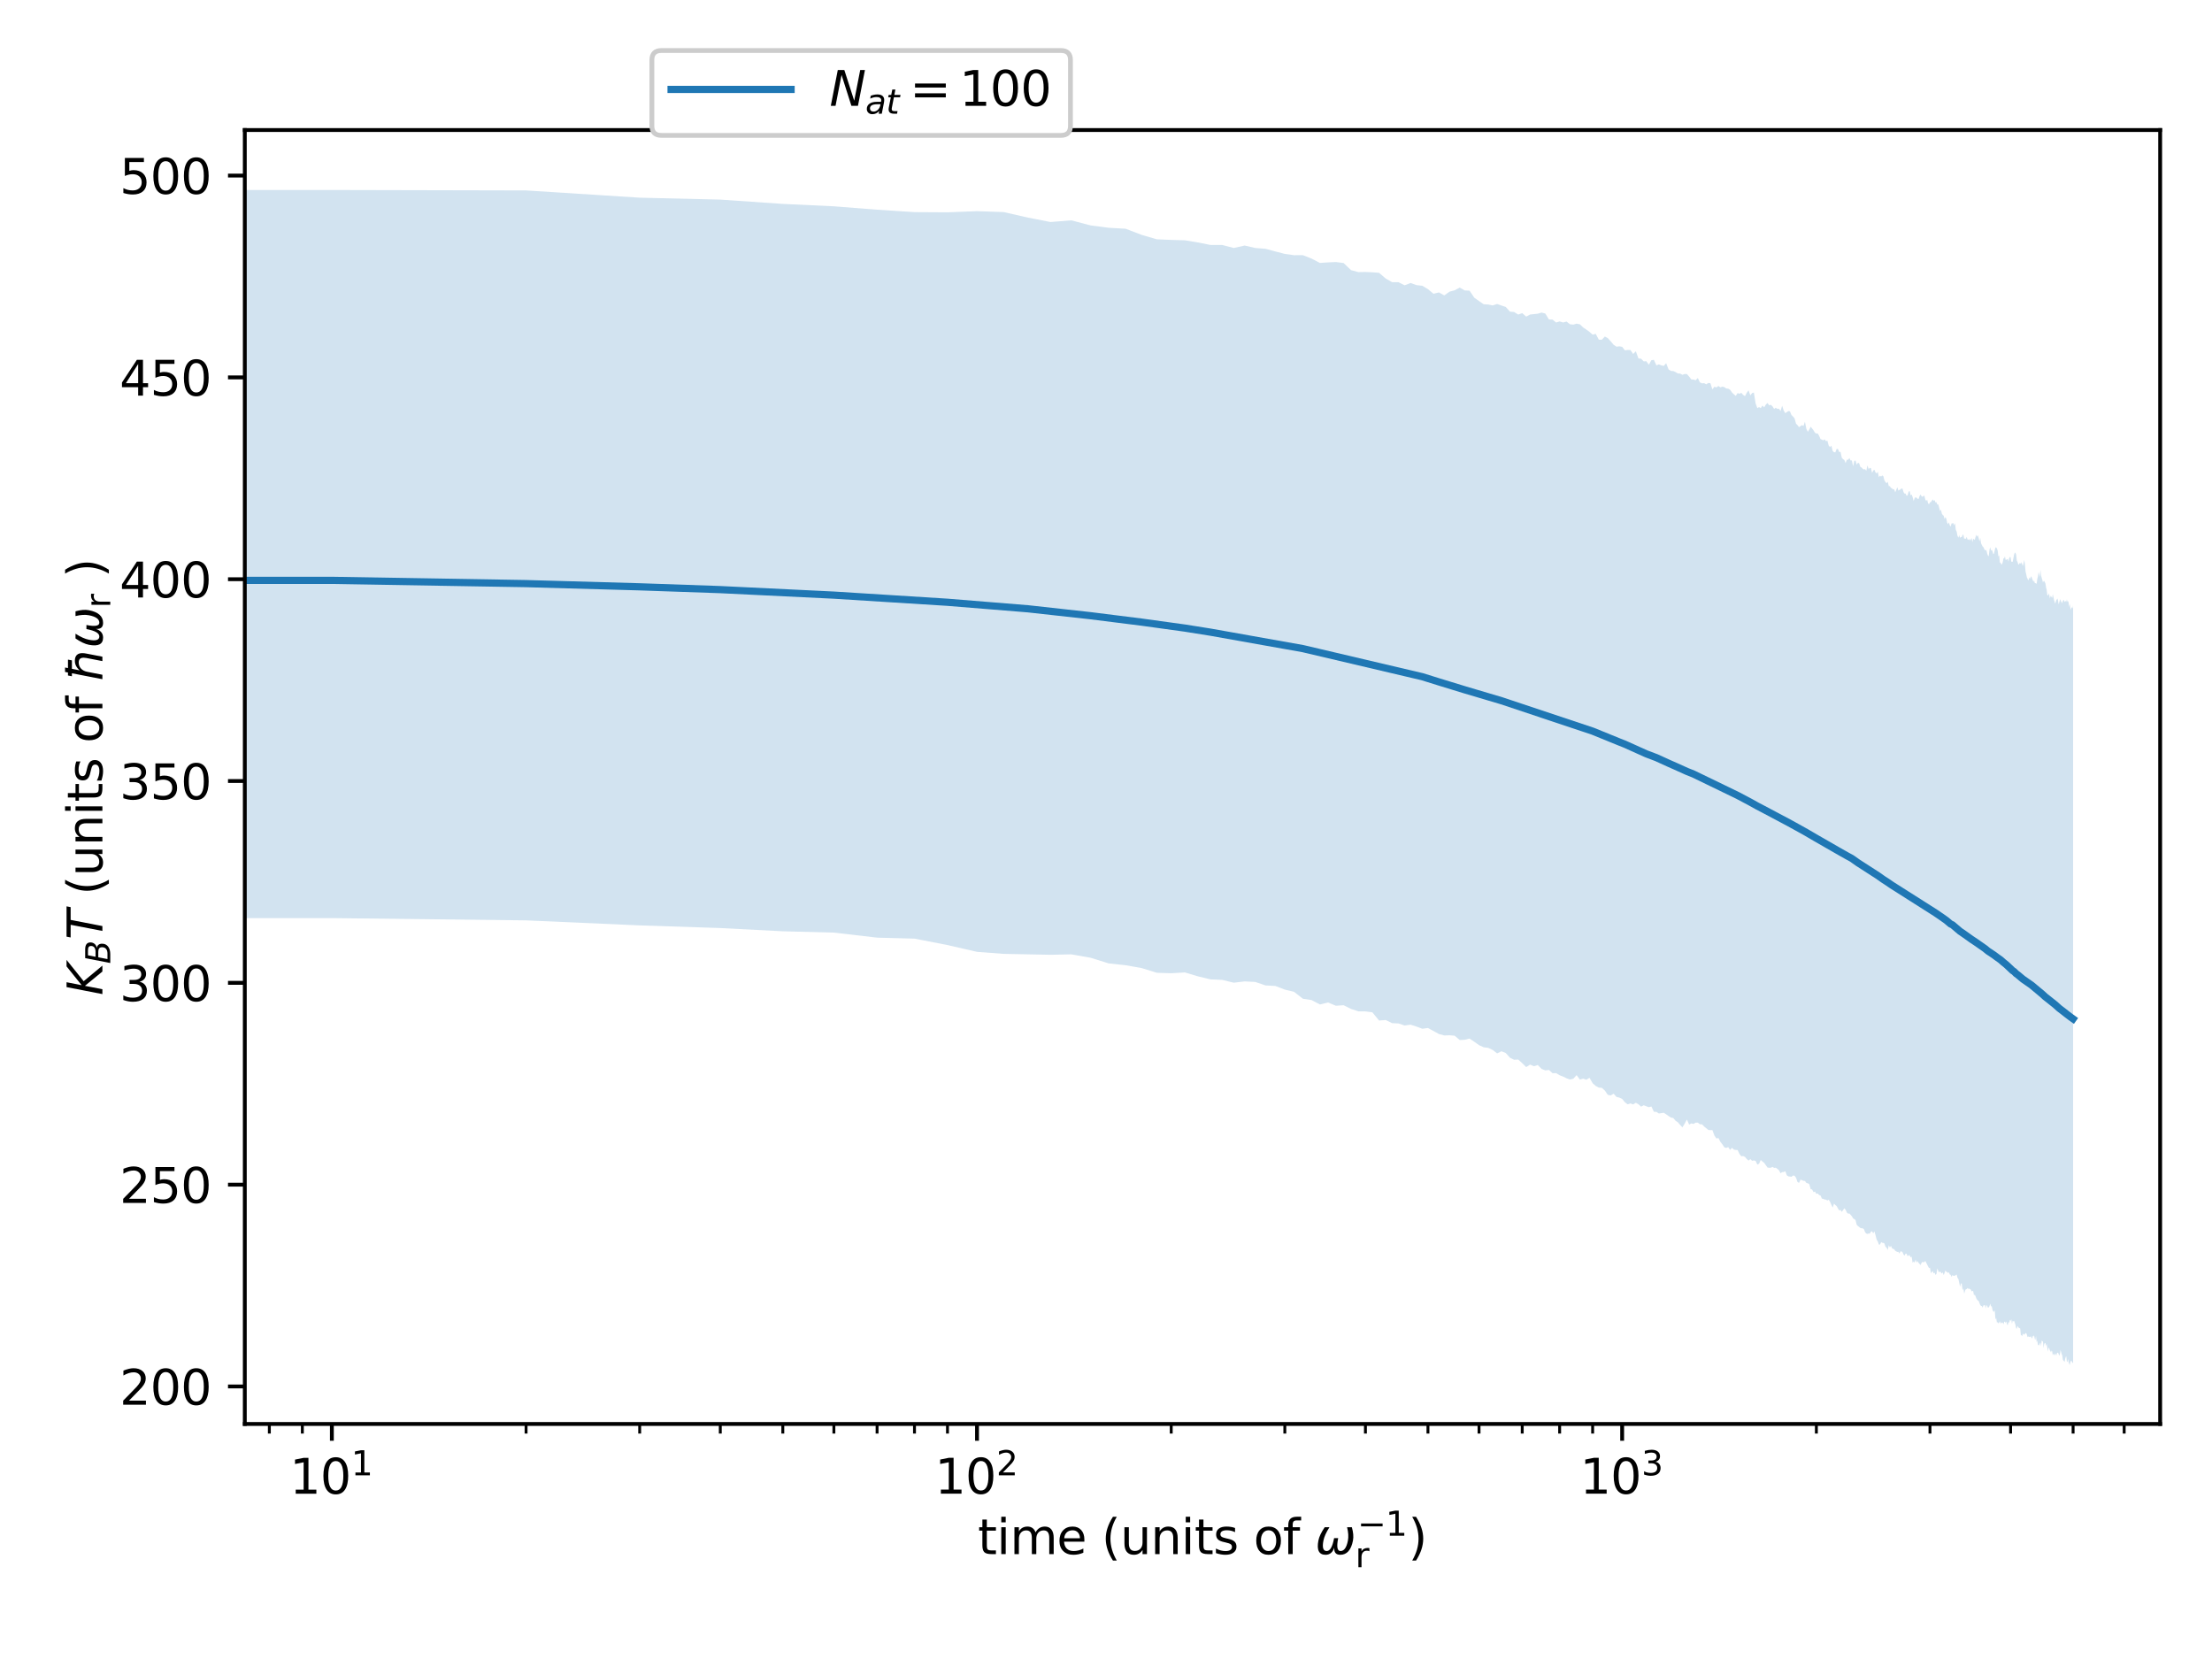 <?xml version="1.0" encoding="utf-8" standalone="no"?>
<!DOCTYPE svg PUBLIC "-//W3C//DTD SVG 1.1//EN"
  "http://www.w3.org/Graphics/SVG/1.1/DTD/svg11.dtd">
<svg xmlns:xlink="http://www.w3.org/1999/xlink" width="460.8pt" height="345.6pt" viewBox="0 0 460.8 345.6" xmlns="http://www.w3.org/2000/svg" version="1.1">
 <defs>
  <style type="text/css">*{stroke-linejoin: round; stroke-linecap: butt}</style>
 </defs>
 <g id="figure_1">
  <g id="patch_1">
   <path d="M 0 345.6 
L 460.8 345.6 
L 460.8 0 
L 0 0 
z
" style="fill: #ffffff"/>
  </g>
  <g id="axes_1">
   <g id="patch_2">
    <path d="M 50.998 296.636 
L 450 296.636 
L 450 27.089 
L 50.998 27.089 
z
" style="fill: #ffffff"/>
   </g>
   <g id="PolyCollection_1">
    <path d="M -134460.638 39.341 
L -134460.638 189.08 
L 69.134 191.257 
L 109.591 191.73 
L 133.257 192.775 
L 150.049 193.328 
L 163.073 194.003 
L 173.714 194.278 
L 182.712 195.329 
L 190.506 195.534 
L 197.38 196.872 
L 203.53 198.287 
L 209.093 198.708 
L 214.171 198.806 
L 218.843 198.899 
L 223.169 198.806 
L 227.196 199.519 
L 230.963 200.693 
L 234.501 201.078 
L 237.837 201.67 
L 240.993 202.649 
L 243.987 202.742 
L 246.835 202.577 
L 249.55 203.389 
L 252.144 204.016 
L 254.628 204.13 
L 257.011 204.715 
L 259.3 204.443 
L 261.503 204.558 
L 263.626 205.283 
L 265.674 205.39 
L 267.653 206.154 
L 269.567 206.61 
L 271.42 208.06 
L 273.216 208.328 
L 274.958 209.25 
L 276.65 208.837 
L 278.294 209.515 
L 279.894 209.408 
L 281.45 210.182 
L 282.966 210.682 
L 284.444 210.695 
L 285.885 210.882 
L 287.292 212.598 
L 288.665 212.488 
L 290.007 213.141 
L 291.319 213.2 
L 292.601 213.631 
L 293.857 213.461 
L 295.086 213.856 
L 296.289 214.309 
L 297.468 214.152 
L 298.624 214.776 
L 299.757 215.408 
L 300.869 215.707 
L 301.96 215.668 
L 303.031 215.756 
L 304.083 216.655 
L 305.116 216.604 
L 306.131 216.35 
L 307.129 217.022 
L 308.11 217.72 
L 309.075 218.169 
L 310.024 218.288 
L 310.958 218.726 
L 311.877 219.437 
L 312.782 218.997 
L 313.673 219.358 
L 314.55 220.345 
L 315.415 220.768 
L 316.267 220.721 
L 317.107 221.477 
L 317.935 222.292 
L 318.751 221.775 
L 319.556 222.116 
L 320.351 221.864 
L 321.134 222.668 
L 321.907 222.976 
L 322.67 222.892 
L 323.423 223.571 
L 324.167 223.554 
L 324.901 223.995 
L 325.626 224.27 
L 326.342 224.628 
L 327.05 224.886 
L 327.749 224.718 
L 328.439 223.967 
L 329.122 224.904 
L 329.797 224.698 
L 330.464 224.93 
L 331.123 224.525 
L 331.776 225.663 
L 332.421 226.226 
L 333.058 226.565 
L 333.689 226.614 
L 334.314 227.179 
L 334.931 228.075 
L 335.543 228.196 
L 336.147 227.834 
L 336.746 228.509 
L 337.339 228.654 
L 337.925 228.922 
L 338.506 229.633 
L 339.081 230.051 
L 339.65 229.862 
L 340.214 230.072 
L 340.773 229.723 
L 341.326 230.045 
L 341.874 230.531 
L 342.417 230.243 
L 342.955 230.456 
L 343.488 230.655 
L 344.016 230.502 
L 344.54 231.607 
L 345.059 231.621 
L 345.573 231.961 
L 346.083 231.887 
L 346.588 231.811 
L 347.089 232.129 
L 347.586 232.486 
L 348.078 232.808 
L 348.567 232.888 
L 349.051 233.483 
L 349.532 233.785 
L 350.008 234.349 
L 350.481 234.848 
L 350.949 234.073 
L 351.415 233.22 
L 351.876 234.274 
L 352.334 234.017 
L 352.788 234.139 
L 353.239 233.859 
L 353.686 233.866 
L 354.13 234.211 
L 354.57 234.218 
L 355.008 234.68 
L 355.441 235.026 
L 355.872 235.39 
L 356.3 235.432 
L 356.724 235.416 
L 357.146 236.568 
L 357.564 237.165 
L 357.98 237.067 
L 358.392 237.872 
L 358.802 238.386 
L 359.208 239.007 
L 359.612 239.141 
L 360.013 238.96 
L 360.412 239.544 
L 360.808 239.106 
L 361.201 239.489 
L 361.591 239.55 
L 361.979 239.575 
L 362.364 240.393 
L 362.747 240.868 
L 363.127 240.829 
L 363.505 241.001 
L 363.88 241.446 
L 364.253 241.772 
L 364.624 241.465 
L 364.992 241.812 
L 365.358 241.746 
L 365.722 241.832 
L 366.083 242.604 
L 366.442 242.429 
L 366.799 241.647 
L 367.154 241.975 
L 367.507 242.24 
L 367.857 242.73 
L 368.206 243.223 
L 368.552 243.266 
L 368.896 243.258 
L 369.239 243.087 
L 369.579 243.288 
L 369.918 243.251 
L 370.254 243.486 
L 370.588 243.783 
L 370.921 244.413 
L 371.252 244.162 
L 371.58 244.155 
L 371.907 243.986 
L 372.233 244.849 
L 372.556 245.067 
L 372.878 245.093 
L 373.197 245.153 
L 373.515 244.882 
L 373.832 244.929 
L 374.147 245.344 
L 374.459 246.24 
L 374.771 246.415 
L 375.08 245.747 
L 375.388 245.856 
L 375.695 245.989 
L 376 246.012 
L 376.303 246.428 
L 376.604 246.496 
L 376.905 246.681 
L 377.203 247.736 
L 377.5 247.789 
L 377.796 248.357 
L 378.09 248.223 
L 378.382 248.7 
L 378.673 248.628 
L 378.963 248.955 
L 379.251 249.048 
L 379.538 249.694 
L 379.823 249.75 
L 380.108 249.88 
L 380.39 249.906 
L 380.671 250.088 
L 380.951 249.92 
L 381.23 250.348 
L 381.507 250.981 
L 381.783 251.562 
L 382.058 250.726 
L 382.331 251.023 
L 382.603 251.245 
L 382.874 251.733 
L 383.144 252.163 
L 383.412 252.043 
L 383.679 252.447 
L 383.945 252.077 
L 384.21 251.704 
L 384.473 252.013 
L 384.736 252.594 
L 384.997 252.837 
L 385.257 252.795 
L 385.516 253.068 
L 385.773 253.36 
L 386.03 253.811 
L 386.285 253.958 
L 386.54 254.16 
L 386.793 255.161 
L 387.045 255.404 
L 387.296 255.59 
L 387.546 255.814 
L 387.795 255.867 
L 388.043 255.888 
L 388.29 256.048 
L 388.535 256.696 
L 388.78 256.969 
L 389.024 257.044 
L 389.267 256.969 
L 389.508 256.97 
L 389.749 256.59 
L 389.989 256.491 
L 390.227 256.938 
L 390.465 256.499 
L 390.702 257.287 
L 390.938 258.243 
L 391.173 258.613 
L 391.407 259.259 
L 391.64 259.268 
L 391.872 258.761 
L 392.103 258.897 
L 392.333 258.916 
L 392.562 259.039 
L 392.791 259.73 
L 393.018 259.908 
L 393.245 260.401 
L 393.471 259.399 
L 393.696 259.881 
L 393.92 259.521 
L 394.143 260.037 
L 394.365 260.164 
L 394.587 260.225 
L 394.807 260.56 
L 395.027 260.681 
L 395.246 260.809 
L 395.465 260.766 
L 395.682 261.148 
L 395.899 260.683 
L 396.114 260.686 
L 396.329 260.851 
L 396.543 261.326 
L 396.757 261.568 
L 396.969 261.142 
L 397.181 261.17 
L 397.392 261.719 
L 397.603 261.481 
L 397.812 261.515 
L 398.021 261.934 
L 398.229 261.789 
L 398.437 263.071 
L 398.643 262.781 
L 398.849 263.04 
L 399.054 262.37 
L 399.259 263.022 
L 399.462 262.697 
L 399.665 263.067 
L 399.868 263.27 
L 400.069 263.543 
L 400.27 263.121 
L 400.471 262.874 
L 400.67 262.933 
L 400.869 262.949 
L 401.067 262.654 
L 401.265 263.045 
L 401.461 263.437 
L 401.658 263.813 
L 401.853 264.169 
L 402.048 264.079 
L 402.242 265.251 
L 402.436 264.965 
L 402.629 264.792 
L 402.821 265.281 
L 403.013 265.118 
L 403.204 265.592 
L 403.394 265.405 
L 403.584 264.21 
L 403.773 264.75 
L 403.962 265.086 
L 404.15 264.85 
L 404.337 265.072 
L 404.524 265.312 
L 404.71 265.043 
L 404.896 265.631 
L 405.081 265.193 
L 405.265 264.652 
L 405.449 264.922 
L 405.632 265.012 
L 405.815 265.177 
L 405.997 265.054 
L 406.179 265.51 
L 406.36 265.567 
L 406.54 266.009 
L 406.72 265.61 
L 406.899 265.766 
L 407.078 265.767 
L 407.256 265.748 
L 407.434 265.608 
L 407.611 265.524 
L 407.788 266.22 
L 407.964 266.42 
L 408.139 267.219 
L 408.314 268.041 
L 408.489 267.391 
L 408.663 267.358 
L 408.836 268.794 
L 409.009 268.392 
L 409.182 269.483 
L 409.354 268.9 
L 409.525 268.554 
L 409.696 268.546 
L 409.866 268.325 
L 410.036 268.487 
L 410.206 268.444 
L 410.375 268.554 
L 410.543 268.61 
L 410.711 269.034 
L 410.878 268.925 
L 411.045 268.976 
L 411.212 269.811 
L 411.378 269.719 
L 411.544 270.018 
L 411.709 270.506 
L 411.873 270.747 
L 412.038 270.95 
L 412.201 271.022 
L 412.365 271.468 
L 412.527 271.873 
L 412.69 272.048 
L 412.852 272.075 
L 413.013 272.412 
L 413.174 271.924 
L 413.335 271.937 
L 413.495 271.841 
L 413.654 272.543 
L 413.814 271.868 
L 413.973 272.076 
L 414.131 272.423 
L 414.289 272.345 
L 414.446 272.078 
L 414.604 271.583 
L 414.76 272.13 
L 414.917 272.121 
L 415.072 272.859 
L 415.228 273.186 
L 415.383 273.289 
L 415.537 272.959 
L 415.692 274.871 
L 415.845 274.571 
L 415.999 275.538 
L 416.152 275.419 
L 416.304 275.7 
L 416.457 275.553 
L 416.608 275.225 
L 416.76 275.637 
L 416.911 275.652 
L 417.061 275.464 
L 417.212 275.567 
L 417.362 275.873 
L 417.511 275.359 
L 417.66 275.315 
L 417.809 275.603 
L 417.957 275.264 
L 418.105 275.902 
L 418.253 276.075 
L 418.4 275.323 
L 418.547 275.653 
L 418.693 274.943 
L 418.839 275.173 
L 418.985 274.817 
L 419.13 275.807 
L 419.275 275.11 
L 419.42 275.308 
L 419.564 275.118 
L 419.708 275.535 
L 419.852 275.944 
L 419.995 276.706 
L 420.138 276.791 
L 420.281 276.237 
L 420.423 276.434 
L 420.565 276.633 
L 420.706 276.667 
L 420.847 276.77 
L 420.988 278.204 
L 421.128 278.12 
L 421.269 278.362 
L 421.408 277.819 
L 421.548 277.917 
L 421.687 278.086 
L 421.826 277.852 
L 421.964 277.712 
L 422.102 277.72 
L 422.24 278.054 
L 422.378 278.553 
L 422.515 278.409 
L 422.652 278.441 
L 422.788 278.519 
L 422.925 278.494 
L 423.06 278.333 
L 423.196 278.702 
L 423.331 278.811 
L 423.466 278.323 
L 423.601 278.398 
L 423.735 278.141 
L 423.869 278.883 
L 424.003 279.136 
L 424.136 278.304 
L 424.269 279.571 
L 424.402 279.285 
L 424.535 280.095 
L 424.667 280.259 
L 424.799 280.238 
L 424.93 279.884 
L 425.062 279.683 
L 425.193 280.432 
L 425.324 279.223 
L 425.454 279.408 
L 425.584 279.431 
L 425.714 280.83 
L 425.844 279.97 
L 425.973 279.787 
L 426.102 279.777 
L 426.23 280.397 
L 426.359 279.936 
L 426.487 280.766 
L 426.615 281.592 
L 426.742 280.765 
L 426.87 280.815 
L 426.997 281.254 
L 427.124 281.475 
L 427.25 281.699 
L 427.376 281.361 
L 427.502 281.527 
L 427.628 282.293 
L 427.753 282.126 
L 427.878 281.942 
L 428.003 282.396 
L 428.128 282.216 
L 428.252 281.91 
L 428.376 282.414 
L 428.5 281.919 
L 428.623 281.783 
L 428.747 281.794 
L 428.87 282.147 
L 428.992 282.425 
L 429.115 282.145 
L 429.237 281.216 
L 429.359 281.609 
L 429.481 282.049 
L 429.602 282.344 
L 429.724 283.219 
L 429.845 283.432 
L 429.965 283.528 
L 430.086 283.734 
L 430.206 283.125 
L 430.326 282.679 
L 430.446 282.549 
L 430.565 283.625 
L 430.684 283.746 
L 430.803 283.081 
L 430.922 283.77 
L 431.041 284.077 
L 431.159 284.384 
L 431.277 283.79 
L 431.395 283.533 
L 431.512 283.461 
L 431.63 283.696 
L 431.747 283.969 
L 431.864 283.848 
L 431.864 126.142 
L 431.864 126.142 
L 431.747 126.764 
L 431.63 126.524 
L 431.512 126.59 
L 431.395 127.043 
L 431.277 126.578 
L 431.159 125.781 
L 431.041 126.442 
L 430.922 125.501 
L 430.803 125.221 
L 430.684 125.351 
L 430.565 124.839 
L 430.446 125.381 
L 430.326 125.139 
L 430.206 125.388 
L 430.086 125.325 
L 429.965 125.046 
L 429.845 124.968 
L 429.724 125.204 
L 429.602 125.677 
L 429.481 125.383 
L 429.359 125.368 
L 429.237 124.823 
L 429.115 125.056 
L 428.992 125.413 
L 428.87 125.902 
L 428.747 125.286 
L 428.623 124.692 
L 428.5 124.833 
L 428.376 124.99 
L 428.252 125.359 
L 428.128 125.754 
L 428.003 125.354 
L 427.878 124.93 
L 427.753 124.304 
L 427.628 123.761 
L 427.502 124.62 
L 427.376 124.18 
L 427.25 124.504 
L 427.124 124.05 
L 426.997 124.7 
L 426.87 123.6 
L 426.742 123.877 
L 426.615 124.061 
L 426.487 123.95 
L 426.359 122.881 
L 426.23 122.37 
L 426.102 121.514 
L 425.973 121.303 
L 425.844 120.993 
L 425.714 121.044 
L 425.584 121.35 
L 425.454 120.791 
L 425.324 120.368 
L 425.193 119.889 
L 425.062 118.677 
L 424.93 120.228 
L 424.799 119.704 
L 424.667 119.155 
L 424.535 120.14 
L 424.402 120.614 
L 424.269 121.658 
L 424.136 121.489 
L 424.003 121.506 
L 423.869 121.42 
L 423.735 120.914 
L 423.601 121.22 
L 423.466 120.846 
L 423.331 120.559 
L 423.196 120.135 
L 423.06 120.097 
L 422.925 120.597 
L 422.788 120.281 
L 422.652 120.611 
L 422.515 120.928 
L 422.378 120.541 
L 422.24 120.3 
L 422.102 119.644 
L 421.964 119.095 
L 421.826 117.592 
L 421.687 116.634 
L 421.548 117.249 
L 421.408 117.906 
L 421.269 117.601 
L 421.128 117.091 
L 420.988 117.434 
L 420.847 117.32 
L 420.706 117.309 
L 420.565 117.614 
L 420.423 117.527 
L 420.281 117.018 
L 420.138 116.813 
L 419.995 115.539 
L 419.852 115.148 
L 419.708 115.152 
L 419.564 115.567 
L 419.42 116.323 
L 419.275 117.052 
L 419.13 116.989 
L 418.985 117.03 
L 418.839 116.069 
L 418.693 116.008 
L 418.547 116.291 
L 418.4 117.002 
L 418.253 116.43 
L 418.105 116.516 
L 417.957 116.597 
L 417.809 116.626 
L 417.66 115.887 
L 417.511 116.329 
L 417.362 116.283 
L 417.212 117.086 
L 417.061 117.551 
L 416.911 117.556 
L 416.76 117.246 
L 416.608 117.162 
L 416.457 115.668 
L 416.304 115.93 
L 416.152 114.708 
L 415.999 114.258 
L 415.845 114.051 
L 415.692 114.029 
L 415.537 114.625 
L 415.383 115.334 
L 415.228 115.431 
L 415.072 114.828 
L 414.917 114.517 
L 414.76 114.7 
L 414.604 113.98 
L 414.446 114.501 
L 414.289 115.871 
L 414.131 115.761 
L 413.973 115.337 
L 413.814 114.672 
L 413.654 114.55 
L 413.495 114.637 
L 413.335 114.312 
L 413.174 113.98 
L 413.013 113.831 
L 412.852 113.518 
L 412.69 113.172 
L 412.527 112.041 
L 412.365 112.79 
L 412.201 112.104 
L 412.038 111.468 
L 411.873 111.831 
L 411.709 111.386 
L 411.544 111.859 
L 411.378 112.455 
L 411.212 112.36 
L 411.045 112.226 
L 410.878 112.963 
L 410.711 112.065 
L 410.543 112.365 
L 410.375 112.591 
L 410.206 112.277 
L 410.036 112.468 
L 409.866 112.363 
L 409.696 111.814 
L 409.525 112.28 
L 409.354 112.13 
L 409.182 112.28 
L 409.009 111.382 
L 408.836 111.435 
L 408.663 111.913 
L 408.489 111.856 
L 408.314 112.058 
L 408.139 111.478 
L 407.964 112.01 
L 407.788 111.637 
L 407.611 110.762 
L 407.434 110.375 
L 407.256 108.968 
L 407.078 109.438 
L 406.899 108.953 
L 406.72 109.028 
L 406.54 109.033 
L 406.36 109.688 
L 406.179 109.454 
L 405.997 108.804 
L 405.815 109.194 
L 405.632 108.899 
L 405.449 108.069 
L 405.265 107.708 
L 405.081 108.124 
L 404.896 107.415 
L 404.71 107.295 
L 404.524 107.01 
L 404.337 106.169 
L 404.15 106.481 
L 403.962 105.758 
L 403.773 105.062 
L 403.584 105.119 
L 403.394 104.606 
L 403.204 104.681 
L 403.013 104.173 
L 402.821 104.329 
L 402.629 104.035 
L 402.436 104.304 
L 402.242 104.586 
L 402.048 104.654 
L 401.853 105.035 
L 401.658 104.872 
L 401.461 104.077 
L 401.265 104.369 
L 401.067 104.028 
L 400.869 103.229 
L 400.67 103.363 
L 400.471 103.495 
L 400.27 103.336 
L 400.069 103.004 
L 399.868 103.377 
L 399.665 103.957 
L 399.462 103.893 
L 399.259 103.692 
L 399.054 103.579 
L 398.849 103.761 
L 398.643 104.393 
L 398.437 103.554 
L 398.229 103.025 
L 398.021 103.2 
L 397.812 102.297 
L 397.603 102.413 
L 397.392 103.175 
L 397.181 103.289 
L 396.969 102.806 
L 396.757 102.835 
L 396.543 102.521 
L 396.329 101.802 
L 396.114 101.752 
L 395.899 101.951 
L 395.682 102.066 
L 395.465 102.202 
L 395.246 101.495 
L 395.027 102.035 
L 394.807 102.558 
L 394.587 101.891 
L 394.365 101.982 
L 394.143 101.72 
L 393.92 101.649 
L 393.696 101.268 
L 393.471 101.269 
L 393.245 100.353 
L 393.018 100.652 
L 392.791 100.453 
L 392.562 100.064 
L 392.333 99.199 
L 392.103 99.039 
L 391.872 99.272 
L 391.64 99.087 
L 391.407 99.412 
L 391.173 98.275 
L 390.938 98.626 
L 390.702 98.413 
L 390.465 97.842 
L 390.227 98.028 
L 389.989 98.517 
L 389.749 97.524 
L 389.508 97.454 
L 389.267 97.738 
L 389.024 96.938 
L 388.78 98.079 
L 388.535 97.73 
L 388.29 97.797 
L 388.043 97.658 
L 387.795 97.388 
L 387.546 97.262 
L 387.296 96.514 
L 387.045 96.399 
L 386.793 96.797 
L 386.54 95.934 
L 386.285 95.994 
L 386.03 97.151 
L 385.773 95.908 
L 385.516 95.932 
L 385.257 95.417 
L 384.997 95.779 
L 384.736 95.756 
L 384.473 96.475 
L 384.21 95.821 
L 383.945 95.654 
L 383.679 95.358 
L 383.412 94.096 
L 383.144 94.186 
L 382.874 93.507 
L 382.603 93.529 
L 382.331 94.233 
L 382.058 94.199 
L 381.783 93.939 
L 381.507 92.822 
L 381.23 93.134 
L 380.951 92.824 
L 380.671 91.788 
L 380.39 91.906 
L 380.108 91.527 
L 379.823 91.737 
L 379.538 91.574 
L 379.251 91.486 
L 378.963 90.806 
L 378.673 90.304 
L 378.382 90.309 
L 378.09 90.157 
L 377.796 89.655 
L 377.5 89.261 
L 377.203 88.898 
L 376.905 89.471 
L 376.604 89.949 
L 376.303 89.356 
L 376 87.852 
L 375.695 88.748 
L 375.388 88.562 
L 375.08 88.768 
L 374.771 88.98 
L 374.459 88.571 
L 374.147 88.262 
L 373.832 87.13 
L 373.515 86.76 
L 373.197 86.455 
L 372.878 85.682 
L 372.556 85.632 
L 372.233 85.844 
L 371.907 86.066 
L 371.58 85.524 
L 371.252 84.523 
L 370.921 85.619 
L 370.588 85.139 
L 370.254 85.174 
L 369.918 84.938 
L 369.579 85.18 
L 369.239 84.633 
L 368.896 84.327 
L 368.552 84.436 
L 368.206 83.947 
L 367.857 84.279 
L 367.507 84.861 
L 367.154 84.481 
L 366.799 85.016 
L 366.442 84.799 
L 366.083 85.019 
L 365.722 84.019 
L 365.358 81.767 
L 364.992 81.889 
L 364.624 82.353 
L 364.253 81.31 
L 363.88 81.815 
L 363.505 82.533 
L 363.127 82.254 
L 362.747 81.837 
L 362.364 82.026 
L 361.979 81.881 
L 361.591 82.473 
L 361.201 82.14 
L 360.808 81.765 
L 360.412 81.192 
L 360.013 80.965 
L 359.612 80.923 
L 359.208 80.648 
L 358.802 80.537 
L 358.392 80.698 
L 357.98 80.397 
L 357.564 80.708 
L 357.146 80.56 
L 356.724 81.107 
L 356.3 79.821 
L 355.872 79.772 
L 355.441 80.065 
L 355.008 79.822 
L 354.57 79.854 
L 354.13 79.672 
L 353.686 78.753 
L 353.239 79.205 
L 352.788 79.077 
L 352.334 79.044 
L 351.876 78.451 
L 351.415 77.917 
L 350.949 77.915 
L 350.481 78.082 
L 350.008 77.819 
L 349.532 77.799 
L 349.051 77.508 
L 348.567 77.295 
L 348.078 77.27 
L 347.586 76.945 
L 347.089 75.662 
L 346.588 76.231 
L 346.083 76.11 
L 345.573 75.902 
L 345.059 76.121 
L 344.54 74.961 
L 344.016 75.031 
L 343.488 75.972 
L 342.955 75.247 
L 342.417 75.283 
L 341.874 74.724 
L 341.326 74.676 
L 340.773 73.184 
L 340.214 73.731 
L 339.65 72.923 
L 339.081 72.907 
L 338.506 72.989 
L 337.925 72.253 
L 337.339 72.138 
L 336.746 72.221 
L 336.147 71.825 
L 335.543 71.103 
L 334.931 70.432 
L 334.314 70.103 
L 333.689 70.774 
L 333.058 70.756 
L 332.421 69.551 
L 331.776 69.713 
L 331.123 69.137 
L 330.464 68.656 
L 329.797 68.215 
L 329.122 67.558 
L 328.439 67.423 
L 327.749 67.626 
L 327.05 67.549 
L 326.342 66.982 
L 325.626 67.178 
L 324.901 66.957 
L 324.167 67.189 
L 323.423 66.574 
L 322.67 66.549 
L 321.907 65.309 
L 321.134 65.11 
L 320.351 65.35 
L 319.556 65.435 
L 318.751 65.52 
L 317.935 65.956 
L 317.107 65.23 
L 316.267 65.525 
L 315.415 64.994 
L 314.55 64.915 
L 313.673 63.944 
L 312.782 63.648 
L 311.877 63.324 
L 310.958 63.626 
L 310.024 63.434 
L 309.075 63.384 
L 308.11 62.716 
L 307.129 62.02 
L 306.131 60.549 
L 305.116 60.502 
L 304.083 59.906 
L 303.031 60.475 
L 301.96 60.758 
L 300.869 61.541 
L 299.757 60.915 
L 298.624 61.194 
L 297.468 60.234 
L 296.289 59.528 
L 295.086 59.402 
L 293.857 58.949 
L 292.601 59.433 
L 291.319 58.781 
L 290.007 58.785 
L 288.665 58.017 
L 287.292 56.833 
L 285.885 56.725 
L 284.444 56.66 
L 282.966 56.684 
L 281.45 56.272 
L 279.894 54.791 
L 278.294 54.588 
L 276.65 54.66 
L 274.958 54.775 
L 273.216 53.867 
L 271.42 53.159 
L 269.567 53.165 
L 267.653 52.892 
L 265.674 52.381 
L 263.626 51.825 
L 261.503 51.66 
L 259.3 51.153 
L 257.011 51.66 
L 254.628 51.037 
L 252.144 51.026 
L 249.55 50.509 
L 246.835 50.061 
L 243.987 49.977 
L 240.993 49.85 
L 237.837 48.933 
L 234.501 47.654 
L 230.963 47.449 
L 227.196 46.959 
L 223.169 45.898 
L 218.843 46.249 
L 214.171 45.339 
L 209.093 44.179 
L 203.53 43.989 
L 197.38 44.23 
L 190.506 44.189 
L 182.712 43.687 
L 173.714 42.976 
L 163.073 42.477 
L 150.049 41.579 
L 133.257 41.181 
L 109.591 39.67 
L 69.134 39.577 
L -134460.638 39.341 
z
" clip-path="url(#p4fe9c28c47)" style="fill: #1f77b4; fill-opacity: 0.2"/>
   </g>
   <g id="matplotlib.axis_1">
    <g id="xtick_1">
     <g id="line2d_1">
      <defs>
       <path id="m43606845c3" d="M 0 0 
L 0 3.5 
" style="stroke: #000000; stroke-width: 0.8"/>
      </defs>
      <g>
       <use xlink:href="#m43606845c3" x="69.134" y="296.636" style="stroke: #000000; stroke-width: 0.8"/>
      </g>
     </g>
     <g id="text_1">
      <!-- $\mathdefault{10^{1}}$ -->
      <g transform="translate(60.334 311.234) scale(0.1 -0.1)">
       <defs>
        <path id="DejaVuSans-31" d="M 794 531 
L 1825 531 
L 1825 4091 
L 703 3866 
L 703 4441 
L 1819 4666 
L 2450 4666 
L 2450 531 
L 3481 531 
L 3481 0 
L 794 0 
L 794 531 
z
" transform="scale(0.016)"/>
        <path id="DejaVuSans-30" d="M 2034 4250 
Q 1547 4250 1301 3770 
Q 1056 3291 1056 2328 
Q 1056 1369 1301 889 
Q 1547 409 2034 409 
Q 2525 409 2770 889 
Q 3016 1369 3016 2328 
Q 3016 3291 2770 3770 
Q 2525 4250 2034 4250 
z
M 2034 4750 
Q 2819 4750 3233 4129 
Q 3647 3509 3647 2328 
Q 3647 1150 3233 529 
Q 2819 -91 2034 -91 
Q 1250 -91 836 529 
Q 422 1150 422 2328 
Q 422 3509 836 4129 
Q 1250 4750 2034 4750 
z
" transform="scale(0.016)"/>
       </defs>
       <use xlink:href="#DejaVuSans-31" transform="translate(0 0.684)"/>
       <use xlink:href="#DejaVuSans-30" transform="translate(63.623 0.684)"/>
       <use xlink:href="#DejaVuSans-31" transform="translate(128.203 38.966) scale(0.7)"/>
      </g>
     </g>
    </g>
    <g id="xtick_2">
     <g id="line2d_2">
      <g>
       <use xlink:href="#m43606845c3" x="203.53" y="296.636" style="stroke: #000000; stroke-width: 0.8"/>
      </g>
     </g>
     <g id="text_2">
      <!-- $\mathdefault{10^{2}}$ -->
      <g transform="translate(194.73 311.234) scale(0.1 -0.1)">
       <defs>
        <path id="DejaVuSans-32" d="M 1228 531 
L 3431 531 
L 3431 0 
L 469 0 
L 469 531 
Q 828 903 1448 1529 
Q 2069 2156 2228 2338 
Q 2531 2678 2651 2914 
Q 2772 3150 2772 3378 
Q 2772 3750 2511 3984 
Q 2250 4219 1831 4219 
Q 1534 4219 1204 4116 
Q 875 4013 500 3803 
L 500 4441 
Q 881 4594 1212 4672 
Q 1544 4750 1819 4750 
Q 2544 4750 2975 4387 
Q 3406 4025 3406 3419 
Q 3406 3131 3298 2873 
Q 3191 2616 2906 2266 
Q 2828 2175 2409 1742 
Q 1991 1309 1228 531 
z
" transform="scale(0.016)"/>
       </defs>
       <use xlink:href="#DejaVuSans-31" transform="translate(0 0.766)"/>
       <use xlink:href="#DejaVuSans-30" transform="translate(63.623 0.766)"/>
       <use xlink:href="#DejaVuSans-32" transform="translate(128.203 39.047) scale(0.7)"/>
      </g>
     </g>
    </g>
    <g id="xtick_3">
     <g id="line2d_3">
      <g>
       <use xlink:href="#m43606845c3" x="337.925" y="296.636" style="stroke: #000000; stroke-width: 0.8"/>
      </g>
     </g>
     <g id="text_3">
      <!-- $\mathdefault{10^{3}}$ -->
      <g transform="translate(329.125 311.234) scale(0.1 -0.1)">
       <defs>
        <path id="DejaVuSans-33" d="M 2597 2516 
Q 3050 2419 3304 2112 
Q 3559 1806 3559 1356 
Q 3559 666 3084 287 
Q 2609 -91 1734 -91 
Q 1441 -91 1130 -33 
Q 819 25 488 141 
L 488 750 
Q 750 597 1062 519 
Q 1375 441 1716 441 
Q 2309 441 2620 675 
Q 2931 909 2931 1356 
Q 2931 1769 2642 2001 
Q 2353 2234 1838 2234 
L 1294 2234 
L 1294 2753 
L 1863 2753 
Q 2328 2753 2575 2939 
Q 2822 3125 2822 3475 
Q 2822 3834 2567 4026 
Q 2313 4219 1838 4219 
Q 1578 4219 1281 4162 
Q 984 4106 628 3988 
L 628 4550 
Q 988 4650 1302 4700 
Q 1616 4750 1894 4750 
Q 2613 4750 3031 4423 
Q 3450 4097 3450 3541 
Q 3450 3153 3228 2886 
Q 3006 2619 2597 2516 
z
" transform="scale(0.016)"/>
       </defs>
       <use xlink:href="#DejaVuSans-31" transform="translate(0 0.766)"/>
       <use xlink:href="#DejaVuSans-30" transform="translate(63.623 0.766)"/>
       <use xlink:href="#DejaVuSans-33" transform="translate(128.203 39.047) scale(0.7)"/>
      </g>
     </g>
    </g>
    <g id="xtick_4">
     <g id="line2d_4">
      <defs>
       <path id="mc10e645acc" d="M 0 0 
L 0 2 
" style="stroke: #000000; stroke-width: 0.6"/>
      </defs>
      <g>
       <use xlink:href="#mc10e645acc" x="56.11" y="296.636" style="stroke: #000000; stroke-width: 0.6"/>
      </g>
     </g>
    </g>
    <g id="xtick_5">
     <g id="line2d_5">
      <g>
       <use xlink:href="#mc10e645acc" x="62.985" y="296.636" style="stroke: #000000; stroke-width: 0.6"/>
      </g>
     </g>
    </g>
    <g id="xtick_6">
     <g id="line2d_6">
      <g>
       <use xlink:href="#mc10e645acc" x="109.591" y="296.636" style="stroke: #000000; stroke-width: 0.6"/>
      </g>
     </g>
    </g>
    <g id="xtick_7">
     <g id="line2d_7">
      <g>
       <use xlink:href="#mc10e645acc" x="133.257" y="296.636" style="stroke: #000000; stroke-width: 0.6"/>
      </g>
     </g>
    </g>
    <g id="xtick_8">
     <g id="line2d_8">
      <g>
       <use xlink:href="#mc10e645acc" x="150.049" y="296.636" style="stroke: #000000; stroke-width: 0.6"/>
      </g>
     </g>
    </g>
    <g id="xtick_9">
     <g id="line2d_9">
      <g>
       <use xlink:href="#mc10e645acc" x="163.073" y="296.636" style="stroke: #000000; stroke-width: 0.6"/>
      </g>
     </g>
    </g>
    <g id="xtick_10">
     <g id="line2d_10">
      <g>
       <use xlink:href="#mc10e645acc" x="173.714" y="296.636" style="stroke: #000000; stroke-width: 0.6"/>
      </g>
     </g>
    </g>
    <g id="xtick_11">
     <g id="line2d_11">
      <g>
       <use xlink:href="#mc10e645acc" x="182.712" y="296.636" style="stroke: #000000; stroke-width: 0.6"/>
      </g>
     </g>
    </g>
    <g id="xtick_12">
     <g id="line2d_12">
      <g>
       <use xlink:href="#mc10e645acc" x="190.506" y="296.636" style="stroke: #000000; stroke-width: 0.6"/>
      </g>
     </g>
    </g>
    <g id="xtick_13">
     <g id="line2d_13">
      <g>
       <use xlink:href="#mc10e645acc" x="197.38" y="296.636" style="stroke: #000000; stroke-width: 0.6"/>
      </g>
     </g>
    </g>
    <g id="xtick_14">
     <g id="line2d_14">
      <g>
       <use xlink:href="#mc10e645acc" x="243.987" y="296.636" style="stroke: #000000; stroke-width: 0.6"/>
      </g>
     </g>
    </g>
    <g id="xtick_15">
     <g id="line2d_15">
      <g>
       <use xlink:href="#mc10e645acc" x="267.653" y="296.636" style="stroke: #000000; stroke-width: 0.6"/>
      </g>
     </g>
    </g>
    <g id="xtick_16">
     <g id="line2d_16">
      <g>
       <use xlink:href="#mc10e645acc" x="284.444" y="296.636" style="stroke: #000000; stroke-width: 0.6"/>
      </g>
     </g>
    </g>
    <g id="xtick_17">
     <g id="line2d_17">
      <g>
       <use xlink:href="#mc10e645acc" x="297.468" y="296.636" style="stroke: #000000; stroke-width: 0.6"/>
      </g>
     </g>
    </g>
    <g id="xtick_18">
     <g id="line2d_18">
      <g>
       <use xlink:href="#mc10e645acc" x="308.11" y="296.636" style="stroke: #000000; stroke-width: 0.6"/>
      </g>
     </g>
    </g>
    <g id="xtick_19">
     <g id="line2d_19">
      <g>
       <use xlink:href="#mc10e645acc" x="317.107" y="296.636" style="stroke: #000000; stroke-width: 0.6"/>
      </g>
     </g>
    </g>
    <g id="xtick_20">
     <g id="line2d_20">
      <g>
       <use xlink:href="#mc10e645acc" x="324.901" y="296.636" style="stroke: #000000; stroke-width: 0.6"/>
      </g>
     </g>
    </g>
    <g id="xtick_21">
     <g id="line2d_21">
      <g>
       <use xlink:href="#mc10e645acc" x="331.776" y="296.636" style="stroke: #000000; stroke-width: 0.6"/>
      </g>
     </g>
    </g>
    <g id="xtick_22">
     <g id="line2d_22">
      <g>
       <use xlink:href="#mc10e645acc" x="378.382" y="296.636" style="stroke: #000000; stroke-width: 0.6"/>
      </g>
     </g>
    </g>
    <g id="xtick_23">
     <g id="line2d_23">
      <g>
       <use xlink:href="#mc10e645acc" x="402.048" y="296.636" style="stroke: #000000; stroke-width: 0.6"/>
      </g>
     </g>
    </g>
    <g id="xtick_24">
     <g id="line2d_24">
      <g>
       <use xlink:href="#mc10e645acc" x="418.839" y="296.636" style="stroke: #000000; stroke-width: 0.6"/>
      </g>
     </g>
    </g>
    <g id="xtick_25">
     <g id="line2d_25">
      <g>
       <use xlink:href="#mc10e645acc" x="431.864" y="296.636" style="stroke: #000000; stroke-width: 0.6"/>
      </g>
     </g>
    </g>
    <g id="xtick_26">
     <g id="line2d_26">
      <g>
       <use xlink:href="#mc10e645acc" x="442.505" y="296.636" style="stroke: #000000; stroke-width: 0.6"/>
      </g>
     </g>
    </g>
    <g id="text_4">
     <!-- time (units of $\omega_\mathrm{r}^{-1}$) -->
     <g transform="translate(203.699 323.814) scale(0.1 -0.1)">
      <defs>
       <path id="DejaVuSans-74" d="M 1172 4494 
L 1172 3500 
L 2356 3500 
L 2356 3053 
L 1172 3053 
L 1172 1153 
Q 1172 725 1289 603 
Q 1406 481 1766 481 
L 2356 481 
L 2356 0 
L 1766 0 
Q 1100 0 847 248 
Q 594 497 594 1153 
L 594 3053 
L 172 3053 
L 172 3500 
L 594 3500 
L 594 4494 
L 1172 4494 
z
" transform="scale(0.016)"/>
       <path id="DejaVuSans-69" d="M 603 3500 
L 1178 3500 
L 1178 0 
L 603 0 
L 603 3500 
z
M 603 4863 
L 1178 4863 
L 1178 4134 
L 603 4134 
L 603 4863 
z
" transform="scale(0.016)"/>
       <path id="DejaVuSans-6d" d="M 3328 2828 
Q 3544 3216 3844 3400 
Q 4144 3584 4550 3584 
Q 5097 3584 5394 3201 
Q 5691 2819 5691 2113 
L 5691 0 
L 5113 0 
L 5113 2094 
Q 5113 2597 4934 2840 
Q 4756 3084 4391 3084 
Q 3944 3084 3684 2787 
Q 3425 2491 3425 1978 
L 3425 0 
L 2847 0 
L 2847 2094 
Q 2847 2600 2669 2842 
Q 2491 3084 2119 3084 
Q 1678 3084 1418 2786 
Q 1159 2488 1159 1978 
L 1159 0 
L 581 0 
L 581 3500 
L 1159 3500 
L 1159 2956 
Q 1356 3278 1631 3431 
Q 1906 3584 2284 3584 
Q 2666 3584 2933 3390 
Q 3200 3197 3328 2828 
z
" transform="scale(0.016)"/>
       <path id="DejaVuSans-65" d="M 3597 1894 
L 3597 1613 
L 953 1613 
Q 991 1019 1311 708 
Q 1631 397 2203 397 
Q 2534 397 2845 478 
Q 3156 559 3463 722 
L 3463 178 
Q 3153 47 2828 -22 
Q 2503 -91 2169 -91 
Q 1331 -91 842 396 
Q 353 884 353 1716 
Q 353 2575 817 3079 
Q 1281 3584 2069 3584 
Q 2775 3584 3186 3129 
Q 3597 2675 3597 1894 
z
M 3022 2063 
Q 3016 2534 2758 2815 
Q 2500 3097 2075 3097 
Q 1594 3097 1305 2825 
Q 1016 2553 972 2059 
L 3022 2063 
z
" transform="scale(0.016)"/>
       <path id="DejaVuSans-20" transform="scale(0.016)"/>
       <path id="DejaVuSans-28" d="M 1984 4856 
Q 1566 4138 1362 3434 
Q 1159 2731 1159 2009 
Q 1159 1288 1364 580 
Q 1569 -128 1984 -844 
L 1484 -844 
Q 1016 -109 783 600 
Q 550 1309 550 2009 
Q 550 2706 781 3412 
Q 1013 4119 1484 4856 
L 1984 4856 
z
" transform="scale(0.016)"/>
       <path id="DejaVuSans-75" d="M 544 1381 
L 544 3500 
L 1119 3500 
L 1119 1403 
Q 1119 906 1312 657 
Q 1506 409 1894 409 
Q 2359 409 2629 706 
Q 2900 1003 2900 1516 
L 2900 3500 
L 3475 3500 
L 3475 0 
L 2900 0 
L 2900 538 
Q 2691 219 2414 64 
Q 2138 -91 1772 -91 
Q 1169 -91 856 284 
Q 544 659 544 1381 
z
M 1991 3584 
L 1991 3584 
z
" transform="scale(0.016)"/>
       <path id="DejaVuSans-6e" d="M 3513 2113 
L 3513 0 
L 2938 0 
L 2938 2094 
Q 2938 2591 2744 2837 
Q 2550 3084 2163 3084 
Q 1697 3084 1428 2787 
Q 1159 2491 1159 1978 
L 1159 0 
L 581 0 
L 581 3500 
L 1159 3500 
L 1159 2956 
Q 1366 3272 1645 3428 
Q 1925 3584 2291 3584 
Q 2894 3584 3203 3211 
Q 3513 2838 3513 2113 
z
" transform="scale(0.016)"/>
       <path id="DejaVuSans-73" d="M 2834 3397 
L 2834 2853 
Q 2591 2978 2328 3040 
Q 2066 3103 1784 3103 
Q 1356 3103 1142 2972 
Q 928 2841 928 2578 
Q 928 2378 1081 2264 
Q 1234 2150 1697 2047 
L 1894 2003 
Q 2506 1872 2764 1633 
Q 3022 1394 3022 966 
Q 3022 478 2636 193 
Q 2250 -91 1575 -91 
Q 1294 -91 989 -36 
Q 684 19 347 128 
L 347 722 
Q 666 556 975 473 
Q 1284 391 1588 391 
Q 1994 391 2212 530 
Q 2431 669 2431 922 
Q 2431 1156 2273 1281 
Q 2116 1406 1581 1522 
L 1381 1569 
Q 847 1681 609 1914 
Q 372 2147 372 2553 
Q 372 3047 722 3315 
Q 1072 3584 1716 3584 
Q 2034 3584 2315 3537 
Q 2597 3491 2834 3397 
z
" transform="scale(0.016)"/>
       <path id="DejaVuSans-6f" d="M 1959 3097 
Q 1497 3097 1228 2736 
Q 959 2375 959 1747 
Q 959 1119 1226 758 
Q 1494 397 1959 397 
Q 2419 397 2687 759 
Q 2956 1122 2956 1747 
Q 2956 2369 2687 2733 
Q 2419 3097 1959 3097 
z
M 1959 3584 
Q 2709 3584 3137 3096 
Q 3566 2609 3566 1747 
Q 3566 888 3137 398 
Q 2709 -91 1959 -91 
Q 1206 -91 779 398 
Q 353 888 353 1747 
Q 353 2609 779 3096 
Q 1206 3584 1959 3584 
z
" transform="scale(0.016)"/>
       <path id="DejaVuSans-66" d="M 2375 4863 
L 2375 4384 
L 1825 4384 
Q 1516 4384 1395 4259 
Q 1275 4134 1275 3809 
L 1275 3500 
L 2222 3500 
L 2222 3053 
L 1275 3053 
L 1275 0 
L 697 0 
L 697 3053 
L 147 3053 
L 147 3500 
L 697 3500 
L 697 3744 
Q 697 4328 969 4595 
Q 1241 4863 1831 4863 
L 2375 4863 
z
" transform="scale(0.016)"/>
       <path id="DejaVuSans-Oblique-3c9" d="M 1369 -91 
Q 72 -91 434 1766 
Q 575 2500 1256 3500 
L 1875 3500 
Q 1231 2500 1088 1750 
Q 819 397 1519 397 
Q 2166 397 2478 2078 
L 3009 2078 
Q 2669 388 3316 397 
Q 4013 403 4275 1750 
Q 4419 2500 4169 3500 
L 4788 3500 
Q 5075 2500 4934 1766 
Q 4578 -94 3278 -91 
Q 2428 -88 2503 844 
Q 2194 -91 1369 -91 
z
" transform="scale(0.016)"/>
       <path id="DejaVuSans-2212" d="M 678 2272 
L 4684 2272 
L 4684 1741 
L 678 1741 
L 678 2272 
z
" transform="scale(0.016)"/>
       <path id="DejaVuSans-72" d="M 2631 2963 
Q 2534 3019 2420 3045 
Q 2306 3072 2169 3072 
Q 1681 3072 1420 2755 
Q 1159 2438 1159 1844 
L 1159 0 
L 581 0 
L 581 3500 
L 1159 3500 
L 1159 2956 
Q 1341 3275 1631 3429 
Q 1922 3584 2338 3584 
Q 2397 3584 2469 3576 
Q 2541 3569 2628 3553 
L 2631 2963 
z
" transform="scale(0.016)"/>
       <path id="DejaVuSans-29" d="M 513 4856 
L 1013 4856 
Q 1481 4119 1714 3412 
Q 1947 2706 1947 2009 
Q 1947 1309 1714 600 
Q 1481 -109 1013 -844 
L 513 -844 
Q 928 -128 1133 580 
Q 1338 1288 1338 2009 
Q 1338 2731 1133 3434 
Q 928 4138 513 4856 
z
" transform="scale(0.016)"/>
      </defs>
      <use xlink:href="#DejaVuSans-74" transform="translate(0 0.684)"/>
      <use xlink:href="#DejaVuSans-69" transform="translate(39.209 0.684)"/>
      <use xlink:href="#DejaVuSans-6d" transform="translate(66.992 0.684)"/>
      <use xlink:href="#DejaVuSans-65" transform="translate(164.404 0.684)"/>
      <use xlink:href="#DejaVuSans-20" transform="translate(225.928 0.684)"/>
      <use xlink:href="#DejaVuSans-28" transform="translate(257.715 0.684)"/>
      <use xlink:href="#DejaVuSans-75" transform="translate(296.729 0.684)"/>
      <use xlink:href="#DejaVuSans-6e" transform="translate(360.107 0.684)"/>
      <use xlink:href="#DejaVuSans-69" transform="translate(423.486 0.684)"/>
      <use xlink:href="#DejaVuSans-74" transform="translate(451.27 0.684)"/>
      <use xlink:href="#DejaVuSans-73" transform="translate(490.479 0.684)"/>
      <use xlink:href="#DejaVuSans-20" transform="translate(542.578 0.684)"/>
      <use xlink:href="#DejaVuSans-6f" transform="translate(574.365 0.684)"/>
      <use xlink:href="#DejaVuSans-66" transform="translate(635.547 0.684)"/>
      <use xlink:href="#DejaVuSans-20" transform="translate(670.752 0.684)"/>
      <use xlink:href="#DejaVuSans-Oblique-3c9" transform="translate(702.539 0.684)"/>
      <use xlink:href="#DejaVuSans-2212" transform="translate(790.745 38.966) scale(0.7)"/>
      <use xlink:href="#DejaVuSans-31" transform="translate(849.398 38.966) scale(0.7)"/>
      <use xlink:href="#DejaVuSans-72" transform="translate(786.279 -26.659) scale(0.7)"/>
      <use xlink:href="#DejaVuSans-29" transform="translate(896.668 0.684)"/>
     </g>
    </g>
   </g>
   <g id="matplotlib.axis_2">
    <g id="ytick_1">
     <g id="line2d_27">
      <defs>
       <path id="m04be008844" d="M 0 0 
L -3.5 0 
" style="stroke: #000000; stroke-width: 0.8"/>
      </defs>
      <g>
       <use xlink:href="#m04be008844" x="50.998" y="288.826" style="stroke: #000000; stroke-width: 0.8"/>
      </g>
     </g>
     <g id="text_5">
      <!-- 200 -->
      <g transform="translate(24.91 292.625) scale(0.1 -0.1)">
       <use xlink:href="#DejaVuSans-32"/>
       <use xlink:href="#DejaVuSans-30" x="63.623"/>
       <use xlink:href="#DejaVuSans-30" x="127.246"/>
      </g>
     </g>
    </g>
    <g id="ytick_2">
     <g id="line2d_28">
      <g>
       <use xlink:href="#m04be008844" x="50.998" y="246.784" style="stroke: #000000; stroke-width: 0.8"/>
      </g>
     </g>
     <g id="text_6">
      <!-- 250 -->
      <g transform="translate(24.91 250.584) scale(0.1 -0.1)">
       <defs>
        <path id="DejaVuSans-35" d="M 691 4666 
L 3169 4666 
L 3169 4134 
L 1269 4134 
L 1269 2991 
Q 1406 3038 1543 3061 
Q 1681 3084 1819 3084 
Q 2600 3084 3056 2656 
Q 3513 2228 3513 1497 
Q 3513 744 3044 326 
Q 2575 -91 1722 -91 
Q 1428 -91 1123 -41 
Q 819 9 494 109 
L 494 744 
Q 775 591 1075 516 
Q 1375 441 1709 441 
Q 2250 441 2565 725 
Q 2881 1009 2881 1497 
Q 2881 1984 2565 2268 
Q 2250 2553 1709 2553 
Q 1456 2553 1204 2497 
Q 953 2441 691 2322 
L 691 4666 
z
" transform="scale(0.016)"/>
       </defs>
       <use xlink:href="#DejaVuSans-32"/>
       <use xlink:href="#DejaVuSans-35" x="63.623"/>
       <use xlink:href="#DejaVuSans-30" x="127.246"/>
      </g>
     </g>
    </g>
    <g id="ytick_3">
     <g id="line2d_29">
      <g>
       <use xlink:href="#m04be008844" x="50.998" y="204.743" style="stroke: #000000; stroke-width: 0.8"/>
      </g>
     </g>
     <g id="text_7">
      <!-- 300 -->
      <g transform="translate(24.91 208.542) scale(0.1 -0.1)">
       <use xlink:href="#DejaVuSans-33"/>
       <use xlink:href="#DejaVuSans-30" x="63.623"/>
       <use xlink:href="#DejaVuSans-30" x="127.246"/>
      </g>
     </g>
    </g>
    <g id="ytick_4">
     <g id="line2d_30">
      <g>
       <use xlink:href="#m04be008844" x="50.998" y="162.701" style="stroke: #000000; stroke-width: 0.8"/>
      </g>
     </g>
     <g id="text_8">
      <!-- 350 -->
      <g transform="translate(24.91 166.5) scale(0.1 -0.1)">
       <use xlink:href="#DejaVuSans-33"/>
       <use xlink:href="#DejaVuSans-35" x="63.623"/>
       <use xlink:href="#DejaVuSans-30" x="127.246"/>
      </g>
     </g>
    </g>
    <g id="ytick_5">
     <g id="line2d_31">
      <g>
       <use xlink:href="#m04be008844" x="50.998" y="120.659" style="stroke: #000000; stroke-width: 0.8"/>
      </g>
     </g>
     <g id="text_9">
      <!-- 400 -->
      <g transform="translate(24.91 124.459) scale(0.1 -0.1)">
       <defs>
        <path id="DejaVuSans-34" d="M 2419 4116 
L 825 1625 
L 2419 1625 
L 2419 4116 
z
M 2253 4666 
L 3047 4666 
L 3047 1625 
L 3713 1625 
L 3713 1100 
L 3047 1100 
L 3047 0 
L 2419 0 
L 2419 1100 
L 313 1100 
L 313 1709 
L 2253 4666 
z
" transform="scale(0.016)"/>
       </defs>
       <use xlink:href="#DejaVuSans-34"/>
       <use xlink:href="#DejaVuSans-30" x="63.623"/>
       <use xlink:href="#DejaVuSans-30" x="127.246"/>
      </g>
     </g>
    </g>
    <g id="ytick_6">
     <g id="line2d_32">
      <g>
       <use xlink:href="#m04be008844" x="50.998" y="78.618" style="stroke: #000000; stroke-width: 0.8"/>
      </g>
     </g>
     <g id="text_10">
      <!-- 450 -->
      <g transform="translate(24.91 82.417) scale(0.1 -0.1)">
       <use xlink:href="#DejaVuSans-34"/>
       <use xlink:href="#DejaVuSans-35" x="63.623"/>
       <use xlink:href="#DejaVuSans-30" x="127.246"/>
      </g>
     </g>
    </g>
    <g id="ytick_7">
     <g id="line2d_33">
      <g>
       <use xlink:href="#m04be008844" x="50.998" y="36.576" style="stroke: #000000; stroke-width: 0.8"/>
      </g>
     </g>
     <g id="text_11">
      <!-- 500 -->
      <g transform="translate(24.91 40.375) scale(0.1 -0.1)">
       <use xlink:href="#DejaVuSans-35"/>
       <use xlink:href="#DejaVuSans-30" x="63.623"/>
       <use xlink:href="#DejaVuSans-30" x="127.246"/>
      </g>
     </g>
    </g>
    <g id="text_12">
     <!-- $K_B T$ (units of ${\hbar\omega_\mathrm{r}}$ ) -->
     <g transform="translate(21.331 207.362) rotate(-90) scale(0.1 -0.1)">
      <defs>
       <path id="DejaVuSans-Oblique-4b" d="M 1081 4666 
L 1716 4666 
L 1331 2700 
L 3781 4666 
L 4622 4666 
L 1850 2438 
L 3878 0 
L 3109 0 
L 1247 2272 
L 806 0 
L 172 0 
L 1081 4666 
z
" transform="scale(0.016)"/>
       <path id="DejaVuSans-Oblique-42" d="M 1081 4666 
L 2694 4666 
Q 3350 4666 3675 4422 
Q 4000 4178 4000 3688 
Q 4000 3238 3720 2911 
Q 3441 2584 2988 2516 
Q 3375 2428 3569 2181 
Q 3763 1934 3763 1522 
Q 3763 819 3242 409 
Q 2722 0 1819 0 
L 172 0 
L 1081 4666 
z
M 1234 2228 
L 903 519 
L 1919 519 
Q 2491 519 2800 781 
Q 3109 1044 3109 1522 
Q 3109 1891 2904 2059 
Q 2700 2228 2247 2228 
L 1234 2228 
z
M 1606 4147 
L 1331 2741 
L 2272 2741 
Q 2775 2741 3058 2959 
Q 3341 3178 3341 3566 
Q 3341 3869 3150 4008 
Q 2959 4147 2541 4147 
L 1606 4147 
z
" transform="scale(0.016)"/>
       <path id="DejaVuSans-Oblique-54" d="M 378 4666 
L 4325 4666 
L 4225 4134 
L 2559 4134 
L 1759 0 
L 1125 0 
L 1925 4134 
L 275 4134 
L 378 4666 
z
" transform="scale(0.016)"/>
       <path id="DejaVuSans-Oblique-127" d="M 3634 2113 
L 3225 0 
L 2650 0 
L 3056 2094 
Q 3094 2291 3094 2450 
Q 3094 2688 3006 2838 
Q 2863 3084 2475 3084 
Q 2009 3084 1681 2788 
Q 1356 2491 1256 1978 
L 872 0 
L 294 0 
L 1066 3969 
L 675 3969 
L 775 4481 
L 1166 4481 
L 1238 4863 
L 1816 4863 
L 1744 4481 
L 2844 4481 
L 2744 3969 
L 1644 3969 
L 1447 2956 
Q 1713 3272 2025 3428 
Q 2331 3584 2700 3584 
Q 3300 3584 3538 3213 
Q 3688 2975 3688 2606 
Q 3688 2381 3634 2113 
z
" transform="scale(0.016)"/>
      </defs>
      <use xlink:href="#DejaVuSans-Oblique-4b" transform="translate(0 0.016)"/>
      <use xlink:href="#DejaVuSans-Oblique-42" transform="translate(65.576 -16.391) scale(0.7)"/>
      <use xlink:href="#DejaVuSans-Oblique-54" transform="translate(116.333 0.016)"/>
      <use xlink:href="#DejaVuSans-20" transform="translate(177.417 0.016)"/>
      <use xlink:href="#DejaVuSans-28" transform="translate(209.204 0.016)"/>
      <use xlink:href="#DejaVuSans-75" transform="translate(248.218 0.016)"/>
      <use xlink:href="#DejaVuSans-6e" transform="translate(311.597 0.016)"/>
      <use xlink:href="#DejaVuSans-69" transform="translate(374.976 0.016)"/>
      <use xlink:href="#DejaVuSans-74" transform="translate(402.759 0.016)"/>
      <use xlink:href="#DejaVuSans-73" transform="translate(441.968 0.016)"/>
      <use xlink:href="#DejaVuSans-20" transform="translate(494.067 0.016)"/>
      <use xlink:href="#DejaVuSans-6f" transform="translate(525.854 0.016)"/>
      <use xlink:href="#DejaVuSans-66" transform="translate(587.036 0.016)"/>
      <use xlink:href="#DejaVuSans-20" transform="translate(622.241 0.016)"/>
      <use xlink:href="#DejaVuSans-Oblique-127" transform="translate(654.028 0.016)"/>
      <use xlink:href="#DejaVuSans-Oblique-3c9" transform="translate(723.511 0.016)"/>
      <use xlink:href="#DejaVuSans-72" transform="translate(807.251 -16.391) scale(0.7)"/>
      <use xlink:href="#DejaVuSans-20" transform="translate(838.765 0.016)"/>
      <use xlink:href="#DejaVuSans-29" transform="translate(870.552 0.016)"/>
     </g>
    </g>
   </g>
   <g id="line2d_34">
    <path d="M -1 120.898 
L 69.134 120.899 
L 109.591 121.577 
L 133.257 122.244 
L 150.049 122.828 
L 173.714 123.975 
L 197.38 125.462 
L 214.171 126.825 
L 227.196 128.265 
L 237.837 129.601 
L 246.835 130.843 
L 252.144 131.687 
L 271.42 135.12 
L 296.289 140.971 
L 299.757 142.054 
L 305.116 143.697 
L 312.782 145.972 
L 331.776 152.309 
L 337.339 154.573 
L 338.506 155.035 
L 342.955 157.037 
L 345.059 157.835 
L 347.586 158.988 
L 349.051 159.633 
L 351.415 160.701 
L 352.788 161.249 
L 361.979 165.702 
L 364.624 167.104 
L 366.083 167.917 
L 367.154 168.475 
L 372.556 171.342 
L 374.459 172.389 
L 376.303 173.416 
L 378.09 174.465 
L 382.874 177.212 
L 384.736 178.268 
L 385.773 178.832 
L 387.045 179.734 
L 391.173 182.393 
L 392.333 183.211 
L 393.018 183.649 
L 394.143 184.416 
L 403.204 190.171 
L 404.524 191.074 
L 405.449 191.729 
L 406.36 192.498 
L 406.72 192.647 
L 408.314 194.004 
L 408.663 194.234 
L 409.354 194.718 
L 410.711 195.686 
L 411.544 196.238 
L 413.495 197.599 
L 414.131 198.124 
L 414.446 198.328 
L 415.383 198.955 
L 415.999 199.416 
L 416.76 199.955 
L 417.362 200.486 
L 417.957 200.963 
L 419.275 202.206 
L 419.564 202.387 
L 419.995 202.825 
L 420.423 203.141 
L 421.408 203.967 
L 423.196 205.212 
L 425.454 207.092 
L 426.102 207.688 
L 426.487 207.983 
L 427.124 208.49 
L 428.128 209.289 
L 428.992 210.065 
L 429.724 210.621 
L 430.565 211.282 
L 431.395 211.912 
L 431.864 212.247 
L 431.864 212.247 
" clip-path="url(#p4fe9c28c47)" style="fill: none; stroke: #1f77b4; stroke-width: 1.5; stroke-linecap: square"/>
   </g>
   <g id="patch_3">
    <path d="M 50.998 296.636 
L 50.998 27.089 
" style="fill: none; stroke: #000000; stroke-width: 0.8; stroke-linejoin: miter; stroke-linecap: square"/>
   </g>
   <g id="patch_4">
    <path d="M 450 296.636 
L 450 27.089 
" style="fill: none; stroke: #000000; stroke-width: 0.8; stroke-linejoin: miter; stroke-linecap: square"/>
   </g>
   <g id="patch_5">
    <path d="M 50.998 296.636 
L 450 296.636 
" style="fill: none; stroke: #000000; stroke-width: 0.8; stroke-linejoin: miter; stroke-linecap: square"/>
   </g>
   <g id="patch_6">
    <path d="M 50.998 27.089 
L 450 27.089 
" style="fill: none; stroke: #000000; stroke-width: 0.8; stroke-linejoin: miter; stroke-linecap: square"/>
   </g>
   <g id="legend_1">
    <g id="patch_7">
     <path d="M 137.798 28.203 
L 220.998 28.203 
Q 222.998 28.203 222.998 26.203 
L 222.998 12.525 
Q 222.998 10.525 220.998 10.525 
L 137.798 10.525 
Q 135.798 10.525 135.798 12.525 
L 135.798 26.203 
Q 135.798 28.203 137.798 28.203 
z
" style="fill: #ffffff; stroke: #cccccc; stroke-linejoin: miter"/>
    </g>
    <g id="line2d_35">
     <path d="M 139.798 18.624 
L 152.298 18.624 
L 164.798 18.624 
" style="fill: none; stroke: #1f77b4; stroke-width: 1.5; stroke-linecap: square"/>
    </g>
    <g id="text_13">
     <!-- $N_{at}= 100$ -->
     <g transform="translate(172.798 22.124) scale(0.1 -0.1)">
      <defs>
       <path id="DejaVuSans-Oblique-4e" d="M 1081 4666 
L 1931 4666 
L 3219 666 
L 4000 4666 
L 4616 4666 
L 3706 0 
L 2853 0 
L 1569 4025 
L 788 0 
L 172 0 
L 1081 4666 
z
" transform="scale(0.016)"/>
       <path id="DejaVuSans-Oblique-61" d="M 3438 1997 
L 3047 0 
L 2472 0 
L 2578 531 
Q 2325 219 2001 64 
Q 1678 -91 1281 -91 
Q 834 -91 548 182 
Q 263 456 263 884 
Q 263 1497 752 1853 
Q 1241 2209 2100 2209 
L 2900 2209 
L 2931 2363 
Q 2938 2388 2941 2417 
Q 2944 2447 2944 2509 
Q 2944 2788 2717 2942 
Q 2491 3097 2081 3097 
Q 1800 3097 1504 3025 
Q 1209 2953 897 2809 
L 997 3341 
Q 1322 3463 1633 3523 
Q 1944 3584 2234 3584 
Q 2853 3584 3176 3315 
Q 3500 3047 3500 2534 
Q 3500 2431 3484 2292 
Q 3469 2153 3438 1997 
z
M 2816 1759 
L 2241 1759 
Q 1534 1759 1195 1570 
Q 856 1381 856 984 
Q 856 709 1029 553 
Q 1203 397 1509 397 
Q 1978 397 2328 733 
Q 2678 1069 2791 1631 
L 2816 1759 
z
" transform="scale(0.016)"/>
       <path id="DejaVuSans-Oblique-74" d="M 2706 3500 
L 2619 3053 
L 1472 3053 
L 1100 1153 
Q 1081 1047 1072 975 
Q 1063 903 1063 863 
Q 1063 663 1183 572 
Q 1303 481 1569 481 
L 2150 481 
L 2053 0 
L 1503 0 
Q 991 0 739 200 
Q 488 400 488 806 
Q 488 878 497 964 
Q 506 1050 525 1153 
L 897 3053 
L 409 3053 
L 500 3500 
L 978 3500 
L 1172 4494 
L 1747 4494 
L 1556 3500 
L 2706 3500 
z
" transform="scale(0.016)"/>
       <path id="DejaVuSans-3d" d="M 678 2906 
L 4684 2906 
L 4684 2381 
L 678 2381 
L 678 2906 
z
M 678 1631 
L 4684 1631 
L 4684 1100 
L 678 1100 
L 678 1631 
z
" transform="scale(0.016)"/>
      </defs>
      <use xlink:href="#DejaVuSans-Oblique-4e" transform="translate(0 0.781)"/>
      <use xlink:href="#DejaVuSans-Oblique-61" transform="translate(74.805 -15.625) scale(0.7)"/>
      <use xlink:href="#DejaVuSans-Oblique-74" transform="translate(117.7 -15.625) scale(0.7)"/>
      <use xlink:href="#DejaVuSans-3d" transform="translate(167.363 0.781)"/>
      <use xlink:href="#DejaVuSans-31" transform="translate(270.635 0.781)"/>
      <use xlink:href="#DejaVuSans-30" transform="translate(334.258 0.781)"/>
      <use xlink:href="#DejaVuSans-30" transform="translate(397.881 0.781)"/>
     </g>
    </g>
   </g>
  </g>
 </g>
 <defs>
  <clipPath id="p4fe9c28c47">
   <rect x="50.998" y="27.089" width="399.002" height="269.547"/>
  </clipPath>
 </defs>
</svg>
